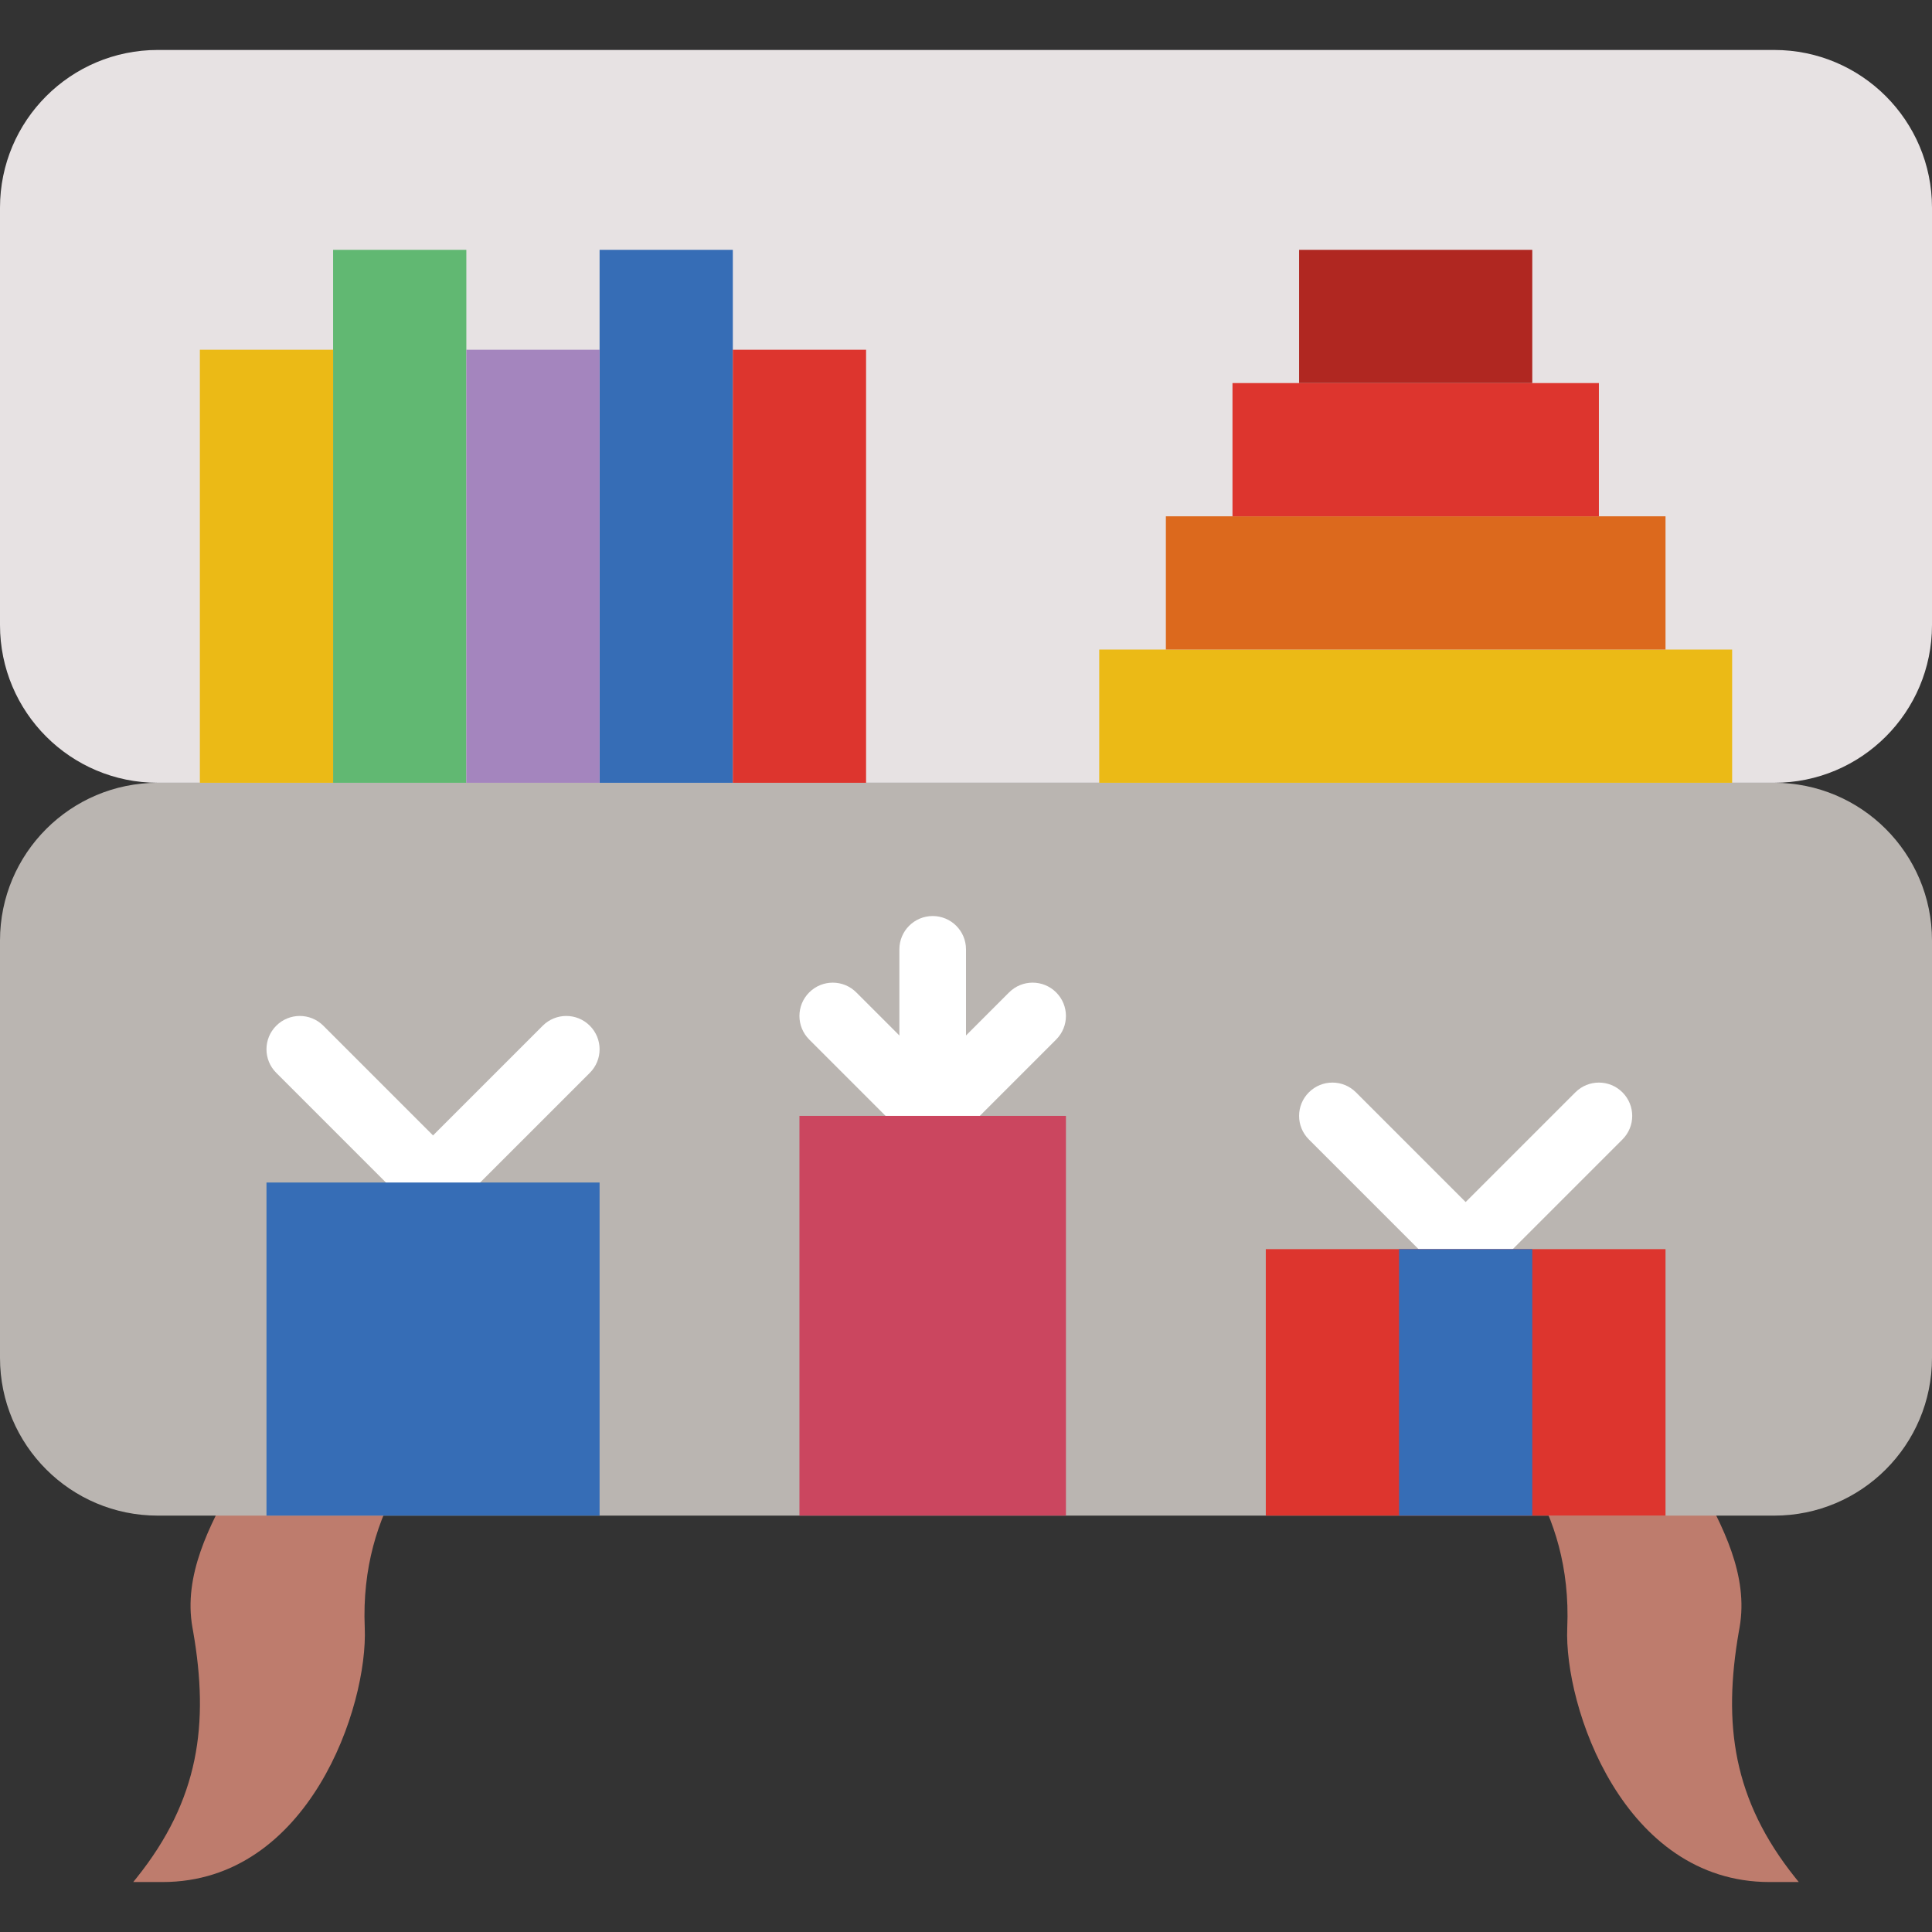 <?xml version="1.0" encoding="iso-8859-1"?>
<!-- Generator: Adobe Illustrator 19.0.0, SVG Export Plug-In . SVG Version: 6.00 Build 0)  -->
<svg version="1.1" id="Capa_1" xmlns="http://www.w3.org/2000/svg" xmlns:xlink="http://www.w3.org/1999/xlink" x="0px" y="0px"
	 viewBox="0 0 512 512" style="enable-background:new 0 0 512 512;" xml:space="preserve">
<rect x="0" y="0" width="512" height="512" fill="#333333" stroke="none"/>
<g>
	<path style="fill:#BE7C6D;" d="M450.207,392.828c6.179,11.396,13.277,24.567,10.787,38.524c-0.062,0.344-0.124,0.689-0.185,1.024
		c-4.255,24.497-1.598,44.553,14.963,65.245l0.918,1.139h-7.751c-38.78,0-54.502-46.539-53.601-67.407
		c0.68-16.013-3.549-28.707-9.269-38.524H450.207z"/>
	<path style="fill:#BE7C6D;" d="M61.793,392.828c-6.179,11.396-13.277,24.567-10.787,38.524c0.062,0.344,0.124,0.689,0.185,1.024
		c4.255,24.497,1.598,44.553-14.963,65.245l-0.918,1.139h7.751c38.78,0,54.502-46.539,53.601-67.407
		c-0.68-16.013,3.549-28.707,9.269-38.524H61.793z"/>
</g>
<path style="fill:#E7E2E3;" d="M256,13.241H41.807C18.714,13.241,0,31.956,0,55.049v110.592c0,23.093,18.714,41.807,41.807,41.807
	H256h214.193c23.093,0,41.807-18.714,41.807-41.807V55.049c0-23.093-18.714-41.807-41.807-41.807H256z"/>
<path style="fill:#BAB5B1;" d="M256,207.448H41.807C18.714,207.448,0,226.163,0,249.256v110.592
	c0,23.093,18.714,41.807,41.807,41.807H256h214.193c23.093,0,41.807-18.714,41.807-41.807V249.256
	c0-23.093-18.714-41.807-41.807-41.807H256z"/>
<rect x="291.31" y="172.138" style="fill:#EBBA16;" width="167.724" height="35.31"/>
<rect x="308.966" y="136.828" style="fill:#DC691D;" width="132.414" height="35.31"/>
<rect x="326.621" y="101.517" style="fill:#DD352E;" width="97.103" height="35.31"/>
<rect x="344.276" y="66.207" style="fill:#B02721;" width="61.793" height="35.31"/>
<rect x="158.897" y="66.207" style="fill:#366DB6;" width="35.31" height="141.241"/>
<rect x="88.276" y="66.207" style="fill:#61B872;" width="35.31" height="141.241"/>
<rect x="194.207" y="92.69" style="fill:#DD352E;" width="35.31" height="114.759"/>
<rect x="52.966" y="92.69" style="fill:#EBBA16;" width="35.31" height="114.759"/>
<rect x="123.586" y="92.69" style="fill:#A485BE;" width="35.31" height="114.759"/>
<g>
	<path style="fill:#FFFFFF;" d="M114.759,322.207c-2.26,0-4.52-0.865-6.241-2.586c-3.452-3.452-3.452-9.031,0-12.482l35.31-35.31
		c3.452-3.452,9.031-3.452,12.482,0c3.452,3.452,3.452,9.031,0,12.482L121,319.62C119.278,321.342,117.018,322.207,114.759,322.207z
		"/>
	<path style="fill:#FFFFFF;" d="M114.759,322.207c-2.26,0-4.52-0.865-6.241-2.586l-35.31-35.31c-3.452-3.452-3.452-9.031,0-12.482
		c3.452-3.452,9.031-3.452,12.482,0l35.31,35.31c3.452,3.452,3.452,9.031,0,12.482C119.278,321.342,117.018,322.207,114.759,322.207
		z"/>
	<path style="fill:#FFFFFF;" d="M388.414,339.862c-2.26,0-4.52-0.865-6.241-2.586c-3.452-3.452-3.452-9.031,0-12.482l35.31-35.31
		c3.452-3.452,9.031-3.452,12.482,0c3.452,3.452,3.452,9.031,0,12.482l-35.31,35.31
		C392.934,338.997,390.674,339.862,388.414,339.862z"/>
	<path style="fill:#FFFFFF;" d="M388.414,339.862c-2.26,0-4.52-0.865-6.241-2.586l-35.31-35.31c-3.452-3.452-3.452-9.031,0-12.482
		c3.452-3.452,9.031-3.452,12.482,0l35.31,35.31c3.452,3.452,3.452,9.031,0,12.482C392.934,338.997,390.674,339.862,388.414,339.862
		z"/>
	<path style="fill:#FFFFFF;" d="M247.172,304.552c-4.882,0-8.828-3.955-8.828-8.828v-44.138c0-4.873,3.946-8.828,8.828-8.828
		s8.828,3.955,8.828,8.828v44.138C256,300.597,252.054,304.552,247.172,304.552z"/>
	<path style="fill:#FFFFFF;" d="M247.172,304.552c-2.26,0-4.52-0.865-6.241-2.586c-3.452-3.452-3.452-9.031,0-12.482L267.414,263
		c3.452-3.452,9.031-3.452,12.482,0c3.452,3.452,3.452,9.031,0,12.482l-26.483,26.483
		C251.692,303.687,249.432,304.552,247.172,304.552z"/>
	<path style="fill:#FFFFFF;" d="M247.172,304.552c-2.26,0-4.52-0.865-6.241-2.586l-26.483-26.483c-3.452-3.452-3.452-9.031,0-12.482
		c3.452-3.452,9.031-3.452,12.482,0l26.483,26.483c3.452,3.452,3.452,9.031,0,12.482
		C251.692,303.687,249.432,304.552,247.172,304.552z"/>
</g>
<rect x="211.862" y="295.724" style="fill:#CB465F;" width="70.621" height="105.931"/>
<rect x="335.448" y="331.034" style="fill:#DD352E;" width="105.931" height="70.621"/>
<g>
	<rect x="70.621" y="313.379" style="fill:#366DB6;" width="88.276" height="88.276"/>
	<rect x="370.759" y="331.034" style="fill:#366DB6;" width="35.31" height="70.621"/>
</g>
<g>
</g>
<g>
</g>
<g>
</g>
<g>
</g>
<g>
</g>
<g>
</g>
<g>
</g>
<g>
</g>
<g>
</g>
<g>
</g>
<g>
</g>
<g>
</g>
<g>
</g>
<g>
</g>
<g>
</g>
</svg>
